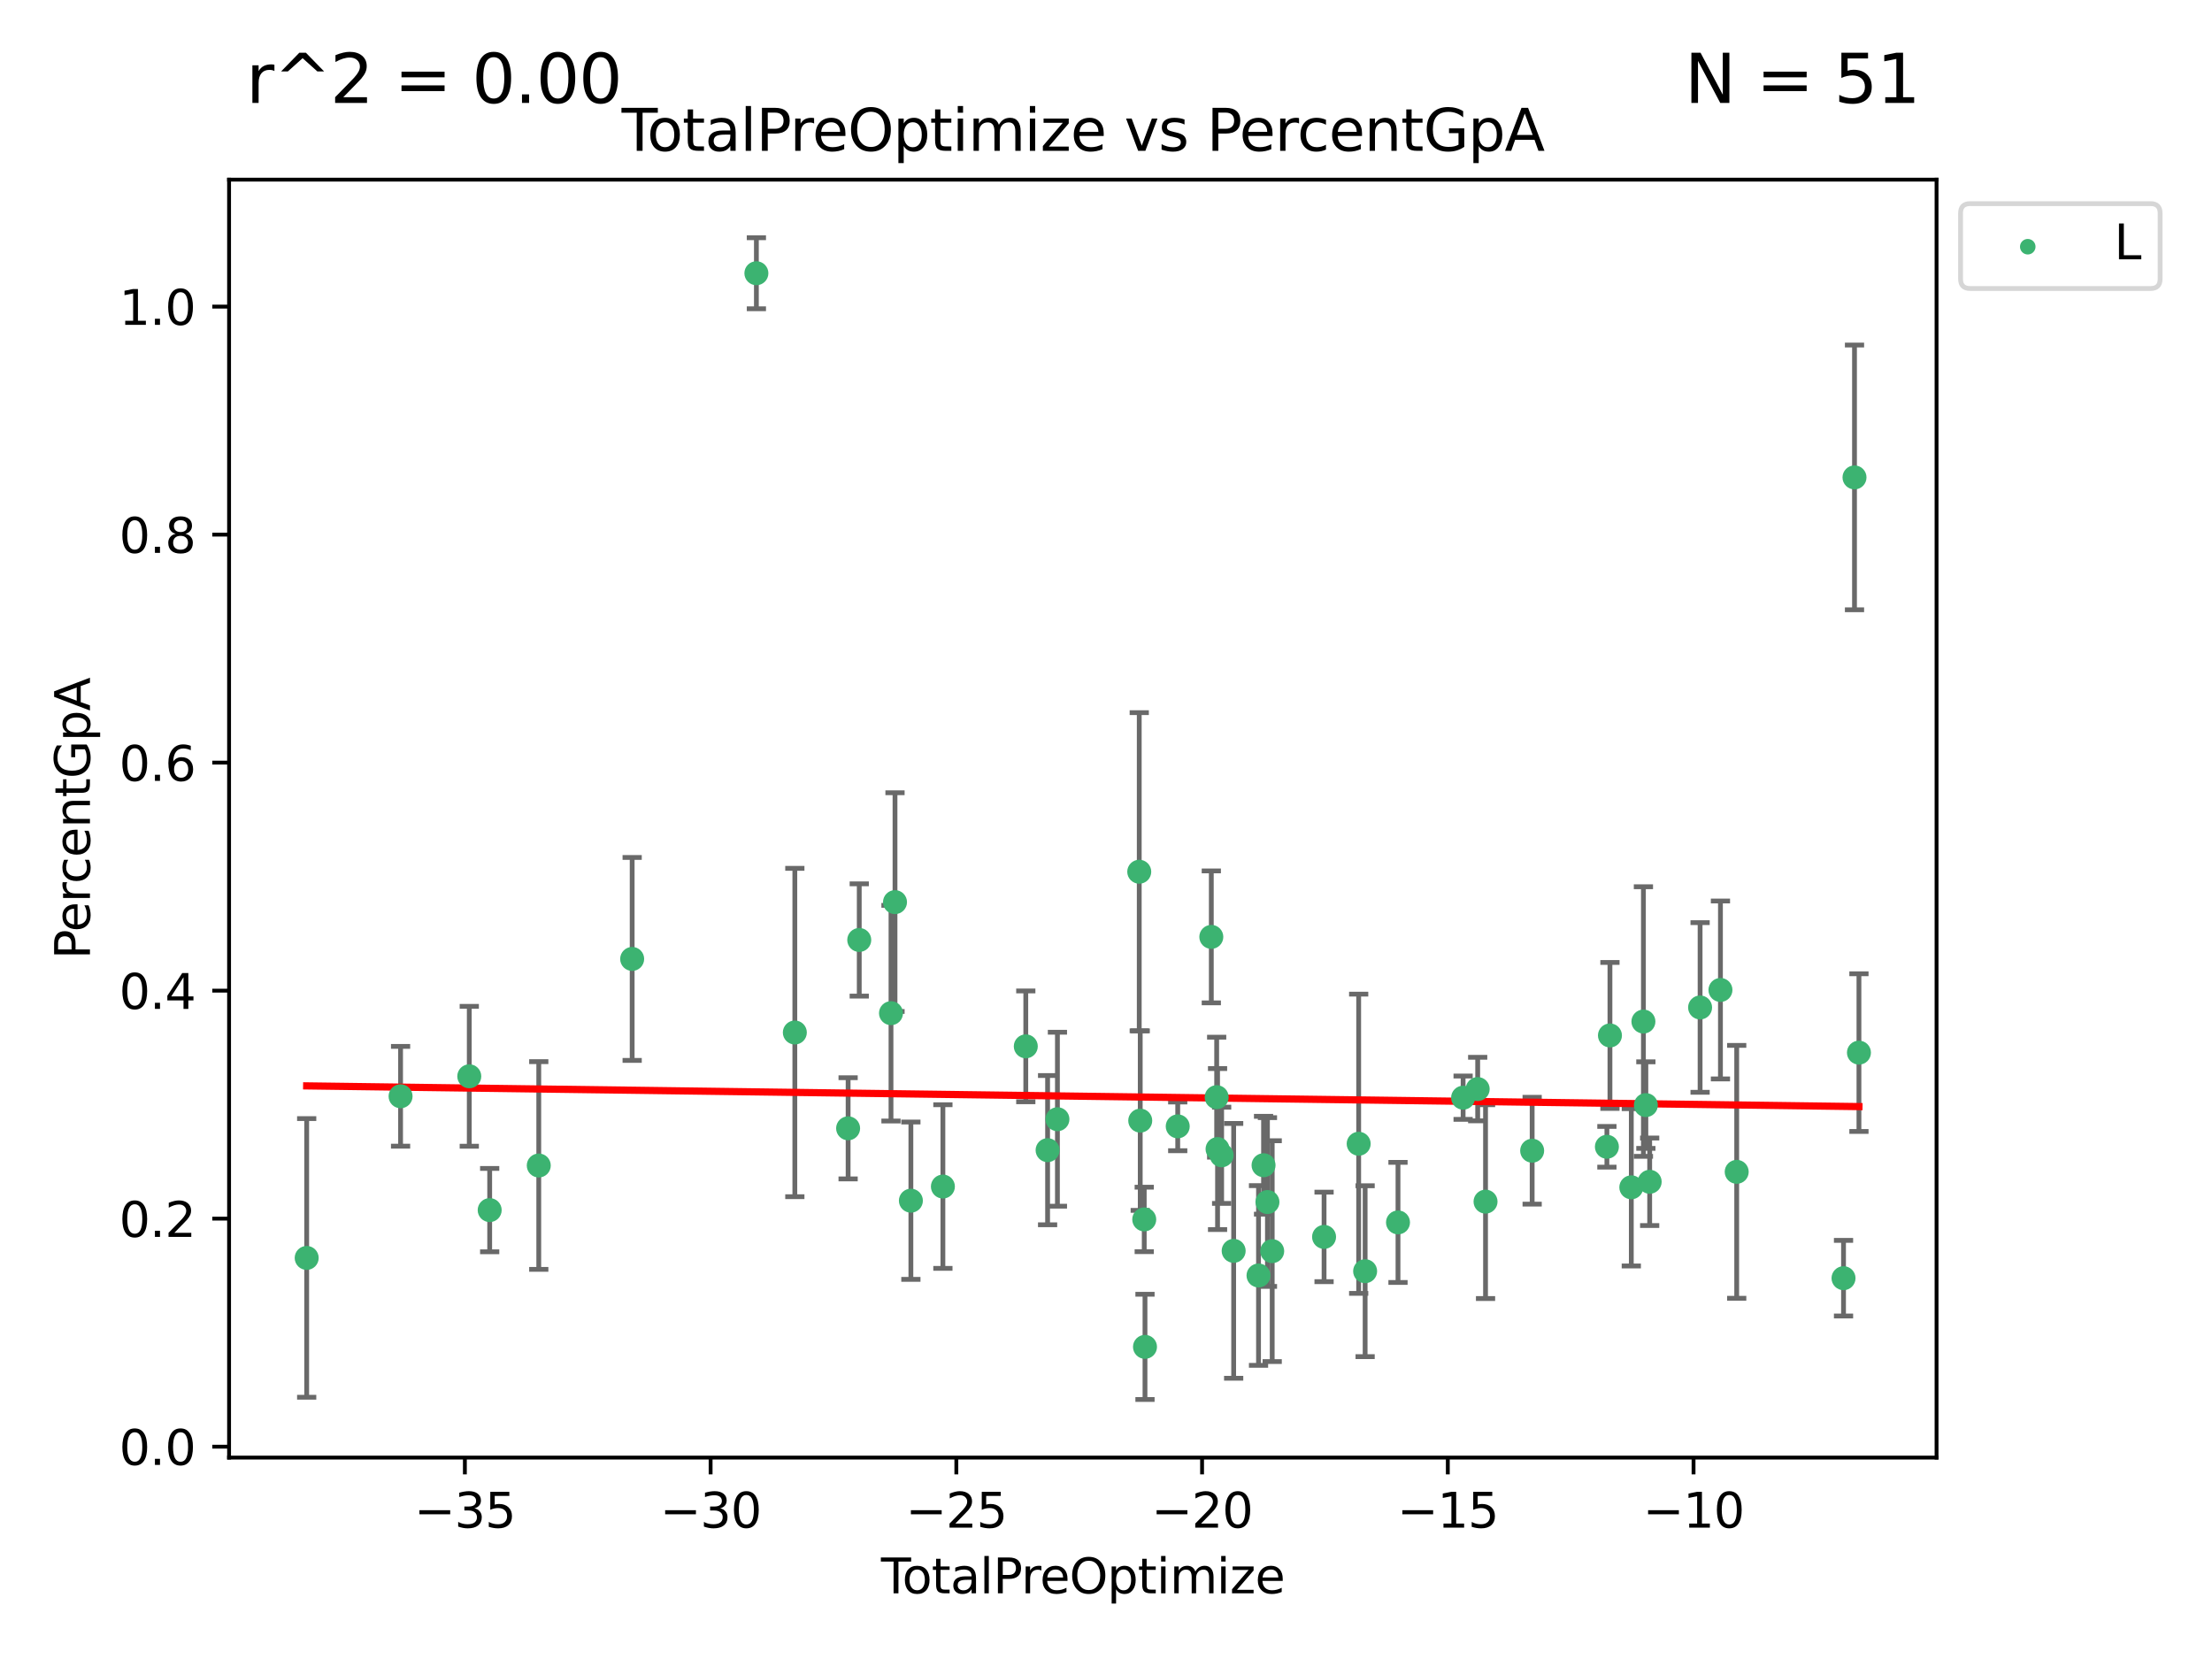 <?xml version="1.0" encoding="utf-8" standalone="no"?>
<!DOCTYPE svg PUBLIC "-//W3C//DTD SVG 1.1//EN"
  "http://www.w3.org/Graphics/SVG/1.1/DTD/svg11.dtd">
<svg xmlns:xlink="http://www.w3.org/1999/xlink" width="460.8pt" height="345.6pt" viewBox="0 0 460.8 345.6" xmlns="http://www.w3.org/2000/svg" version="1.1">
 <defs>
  <style type="text/css">*{stroke-linejoin: round; stroke-linecap: butt}</style>
 </defs>
 <g id="figure_1">
  <g id="patch_1">
   <path d="M 0 345.6 
L 460.8 345.6 
L 460.8 0 
L 0 0 
z
" style="fill: #ffffff"/>
  </g>
  <g id="axes_1">
   <g id="patch_2">
    <path d="M 47.72 303.64 
L 403.42 303.64 
L 403.42 37.422 
L 47.72 37.422 
z
" style="fill: #ffffff"/>
   </g>
   <g id="PathCollection_1">
    <defs>
     <path id="mf0df8e7033" d="M 0 1.118 
C 0.297 1.118 0.581 1 0.791 0.791 
C 1 0.581 1.118 0.297 1.118 0 
C 1.118 -0.297 1 -0.581 0.791 -0.791 
C 0.581 -1 0.297 -1.118 0 -1.118 
C -0.297 -1.118 -0.581 -1 -0.791 -0.791 
C -1 -0.581 -1.118 -0.297 -1.118 0 
C -1.118 0.297 -1 0.581 -0.791 0.791 
C -0.581 1 -0.297 1.118 0 1.118 
z
" style="stroke: #3cb371"/>
    </defs>
    <g clip-path="url(#p1839a83e15)">
     <use xlink:href="#mf0df8e7033" x="63.888" y="262.049" style="fill: #3cb371; stroke: #3cb371"/>
     <use xlink:href="#mf0df8e7033" x="83.447" y="228.373" style="fill: #3cb371; stroke: #3cb371"/>
     <use xlink:href="#mf0df8e7033" x="97.759" y="224.212" style="fill: #3cb371; stroke: #3cb371"/>
     <use xlink:href="#mf0df8e7033" x="102.01" y="252.087" style="fill: #3cb371; stroke: #3cb371"/>
     <use xlink:href="#mf0df8e7033" x="112.235" y="242.795" style="fill: #3cb371; stroke: #3cb371"/>
     <use xlink:href="#mf0df8e7033" x="131.691" y="199.763" style="fill: #3cb371; stroke: #3cb371"/>
     <use xlink:href="#mf0df8e7033" x="157.569" y="56.92" style="fill: #3cb371; stroke: #3cb371"/>
     <use xlink:href="#mf0df8e7033" x="165.579" y="215.09" style="fill: #3cb371; stroke: #3cb371"/>
     <use xlink:href="#mf0df8e7033" x="176.678" y="235.049" style="fill: #3cb371; stroke: #3cb371"/>
     <use xlink:href="#mf0df8e7033" x="178.997" y="195.811" style="fill: #3cb371; stroke: #3cb371"/>
     <use xlink:href="#mf0df8e7033" x="185.61" y="211.062" style="fill: #3cb371; stroke: #3cb371"/>
     <use xlink:href="#mf0df8e7033" x="186.446" y="187.927" style="fill: #3cb371; stroke: #3cb371"/>
     <use xlink:href="#mf0df8e7033" x="189.754" y="250.124" style="fill: #3cb371; stroke: #3cb371"/>
     <use xlink:href="#mf0df8e7033" x="196.423" y="247.179" style="fill: #3cb371; stroke: #3cb371"/>
     <use xlink:href="#mf0df8e7033" x="213.691" y="217.971" style="fill: #3cb371; stroke: #3cb371"/>
     <use xlink:href="#mf0df8e7033" x="218.233" y="239.6" style="fill: #3cb371; stroke: #3cb371"/>
     <use xlink:href="#mf0df8e7033" x="220.282" y="233.154" style="fill: #3cb371; stroke: #3cb371"/>
     <use xlink:href="#mf0df8e7033" x="237.326" y="181.598" style="fill: #3cb371; stroke: #3cb371"/>
     <use xlink:href="#mf0df8e7033" x="237.532" y="233.447" style="fill: #3cb371; stroke: #3cb371"/>
     <use xlink:href="#mf0df8e7033" x="238.366" y="254.029" style="fill: #3cb371; stroke: #3cb371"/>
     <use xlink:href="#mf0df8e7033" x="238.523" y="280.577" style="fill: #3cb371; stroke: #3cb371"/>
     <use xlink:href="#mf0df8e7033" x="245.342" y="234.641" style="fill: #3cb371; stroke: #3cb371"/>
     <use xlink:href="#mf0df8e7033" x="252.338" y="195.171" style="fill: #3cb371; stroke: #3cb371"/>
     <use xlink:href="#mf0df8e7033" x="253.454" y="228.56" style="fill: #3cb371; stroke: #3cb371"/>
     <use xlink:href="#mf0df8e7033" x="253.639" y="239.37" style="fill: #3cb371; stroke: #3cb371"/>
     <use xlink:href="#mf0df8e7033" x="254.49" y="240.671" style="fill: #3cb371; stroke: #3cb371"/>
     <use xlink:href="#mf0df8e7033" x="256.994" y="260.576" style="fill: #3cb371; stroke: #3cb371"/>
     <use xlink:href="#mf0df8e7033" x="262.173" y="265.708" style="fill: #3cb371; stroke: #3cb371"/>
     <use xlink:href="#mf0df8e7033" x="263.221" y="242.738" style="fill: #3cb371; stroke: #3cb371"/>
     <use xlink:href="#mf0df8e7033" x="264.032" y="250.407" style="fill: #3cb371; stroke: #3cb371"/>
     <use xlink:href="#mf0df8e7033" x="265.023" y="260.638" style="fill: #3cb371; stroke: #3cb371"/>
     <use xlink:href="#mf0df8e7033" x="275.827" y="257.669" style="fill: #3cb371; stroke: #3cb371"/>
     <use xlink:href="#mf0df8e7033" x="283.037" y="238.264" style="fill: #3cb371; stroke: #3cb371"/>
     <use xlink:href="#mf0df8e7033" x="284.381" y="264.813" style="fill: #3cb371; stroke: #3cb371"/>
     <use xlink:href="#mf0df8e7033" x="291.229" y="254.65" style="fill: #3cb371; stroke: #3cb371"/>
     <use xlink:href="#mf0df8e7033" x="304.793" y="228.668" style="fill: #3cb371; stroke: #3cb371"/>
     <use xlink:href="#mf0df8e7033" x="307.829" y="226.871" style="fill: #3cb371; stroke: #3cb371"/>
     <use xlink:href="#mf0df8e7033" x="309.465" y="250.322" style="fill: #3cb371; stroke: #3cb371"/>
     <use xlink:href="#mf0df8e7033" x="319.176" y="239.714" style="fill: #3cb371; stroke: #3cb371"/>
     <use xlink:href="#mf0df8e7033" x="334.746" y="238.895" style="fill: #3cb371; stroke: #3cb371"/>
     <use xlink:href="#mf0df8e7033" x="335.381" y="215.702" style="fill: #3cb371; stroke: #3cb371"/>
     <use xlink:href="#mf0df8e7033" x="339.831" y="247.339" style="fill: #3cb371; stroke: #3cb371"/>
     <use xlink:href="#mf0df8e7033" x="342.354" y="212.807" style="fill: #3cb371; stroke: #3cb371"/>
     <use xlink:href="#mf0df8e7033" x="342.864" y="230.213" style="fill: #3cb371; stroke: #3cb371"/>
     <use xlink:href="#mf0df8e7033" x="343.658" y="246.187" style="fill: #3cb371; stroke: #3cb371"/>
     <use xlink:href="#mf0df8e7033" x="354.161" y="209.874" style="fill: #3cb371; stroke: #3cb371"/>
     <use xlink:href="#mf0df8e7033" x="358.4" y="206.226" style="fill: #3cb371; stroke: #3cb371"/>
     <use xlink:href="#mf0df8e7033" x="361.787" y="244.115" style="fill: #3cb371; stroke: #3cb371"/>
     <use xlink:href="#mf0df8e7033" x="384.04" y="266.268" style="fill: #3cb371; stroke: #3cb371"/>
     <use xlink:href="#mf0df8e7033" x="386.327" y="99.454" style="fill: #3cb371; stroke: #3cb371"/>
     <use xlink:href="#mf0df8e7033" x="387.252" y="219.283" style="fill: #3cb371; stroke: #3cb371"/>
    </g>
   </g>
   <g id="matplotlib.axis_1">
    <g id="xtick_1">
     <g id="line2d_1">
      <defs>
       <path id="m525e136d28" d="M 0 0 
L 0 3.5 
" style="stroke: #000000; stroke-width: 0.8"/>
      </defs>
      <g>
       <use xlink:href="#m525e136d28" x="96.842" y="303.64" style="stroke: #000000; stroke-width: 0.8"/>
      </g>
     </g>
     <g id="text_1">
      <!-- −35 -->
      <g transform="translate(86.289 318.238)scale(0.1 -0.1)">
       <defs>
        <path id="DejaVuSans-2212" d="M 678 2272 
L 4684 2272 
L 4684 1741 
L 678 1741 
L 678 2272 
z
" transform="scale(0.016)"/>
        <path id="DejaVuSans-33" d="M 2597 2516 
Q 3050 2419 3304 2112 
Q 3559 1806 3559 1356 
Q 3559 666 3084 287 
Q 2609 -91 1734 -91 
Q 1441 -91 1130 -33 
Q 819 25 488 141 
L 488 750 
Q 750 597 1062 519 
Q 1375 441 1716 441 
Q 2309 441 2620 675 
Q 2931 909 2931 1356 
Q 2931 1769 2642 2001 
Q 2353 2234 1838 2234 
L 1294 2234 
L 1294 2753 
L 1863 2753 
Q 2328 2753 2575 2939 
Q 2822 3125 2822 3475 
Q 2822 3834 2567 4026 
Q 2313 4219 1838 4219 
Q 1578 4219 1281 4162 
Q 984 4106 628 3988 
L 628 4550 
Q 988 4650 1302 4700 
Q 1616 4750 1894 4750 
Q 2613 4750 3031 4423 
Q 3450 4097 3450 3541 
Q 3450 3153 3228 2886 
Q 3006 2619 2597 2516 
z
" transform="scale(0.016)"/>
        <path id="DejaVuSans-35" d="M 691 4666 
L 3169 4666 
L 3169 4134 
L 1269 4134 
L 1269 2991 
Q 1406 3038 1543 3061 
Q 1681 3084 1819 3084 
Q 2600 3084 3056 2656 
Q 3513 2228 3513 1497 
Q 3513 744 3044 326 
Q 2575 -91 1722 -91 
Q 1428 -91 1123 -41 
Q 819 9 494 109 
L 494 744 
Q 775 591 1075 516 
Q 1375 441 1709 441 
Q 2250 441 2565 725 
Q 2881 1009 2881 1497 
Q 2881 1984 2565 2268 
Q 2250 2553 1709 2553 
Q 1456 2553 1204 2497 
Q 953 2441 691 2322 
L 691 4666 
z
" transform="scale(0.016)"/>
       </defs>
       <use xlink:href="#DejaVuSans-2212"/>
       <use xlink:href="#DejaVuSans-33" x="83.789"/>
       <use xlink:href="#DejaVuSans-35" x="147.412"/>
      </g>
     </g>
    </g>
    <g id="xtick_2">
     <g id="line2d_2">
      <g>
       <use xlink:href="#m525e136d28" x="148.033" y="303.64" style="stroke: #000000; stroke-width: 0.8"/>
      </g>
     </g>
     <g id="text_2">
      <!-- −30 -->
      <g transform="translate(137.48 318.238)scale(0.1 -0.1)">
       <defs>
        <path id="DejaVuSans-30" d="M 2034 4250 
Q 1547 4250 1301 3770 
Q 1056 3291 1056 2328 
Q 1056 1369 1301 889 
Q 1547 409 2034 409 
Q 2525 409 2770 889 
Q 3016 1369 3016 2328 
Q 3016 3291 2770 3770 
Q 2525 4250 2034 4250 
z
M 2034 4750 
Q 2819 4750 3233 4129 
Q 3647 3509 3647 2328 
Q 3647 1150 3233 529 
Q 2819 -91 2034 -91 
Q 1250 -91 836 529 
Q 422 1150 422 2328 
Q 422 3509 836 4129 
Q 1250 4750 2034 4750 
z
" transform="scale(0.016)"/>
       </defs>
       <use xlink:href="#DejaVuSans-2212"/>
       <use xlink:href="#DejaVuSans-33" x="83.789"/>
       <use xlink:href="#DejaVuSans-30" x="147.412"/>
      </g>
     </g>
    </g>
    <g id="xtick_3">
     <g id="line2d_3">
      <g>
       <use xlink:href="#m525e136d28" x="199.223" y="303.64" style="stroke: #000000; stroke-width: 0.8"/>
      </g>
     </g>
     <g id="text_3">
      <!-- −25 -->
      <g transform="translate(188.671 318.238)scale(0.1 -0.1)">
       <defs>
        <path id="DejaVuSans-32" d="M 1228 531 
L 3431 531 
L 3431 0 
L 469 0 
L 469 531 
Q 828 903 1448 1529 
Q 2069 2156 2228 2338 
Q 2531 2678 2651 2914 
Q 2772 3150 2772 3378 
Q 2772 3750 2511 3984 
Q 2250 4219 1831 4219 
Q 1534 4219 1204 4116 
Q 875 4013 500 3803 
L 500 4441 
Q 881 4594 1212 4672 
Q 1544 4750 1819 4750 
Q 2544 4750 2975 4387 
Q 3406 4025 3406 3419 
Q 3406 3131 3298 2873 
Q 3191 2616 2906 2266 
Q 2828 2175 2409 1742 
Q 1991 1309 1228 531 
z
" transform="scale(0.016)"/>
       </defs>
       <use xlink:href="#DejaVuSans-2212"/>
       <use xlink:href="#DejaVuSans-32" x="83.789"/>
       <use xlink:href="#DejaVuSans-35" x="147.412"/>
      </g>
     </g>
    </g>
    <g id="xtick_4">
     <g id="line2d_4">
      <g>
       <use xlink:href="#m525e136d28" x="250.414" y="303.64" style="stroke: #000000; stroke-width: 0.8"/>
      </g>
     </g>
     <g id="text_4">
      <!-- −20 -->
      <g transform="translate(239.862 318.238)scale(0.1 -0.1)">
       <use xlink:href="#DejaVuSans-2212"/>
       <use xlink:href="#DejaVuSans-32" x="83.789"/>
       <use xlink:href="#DejaVuSans-30" x="147.412"/>
      </g>
     </g>
    </g>
    <g id="xtick_5">
     <g id="line2d_5">
      <g>
       <use xlink:href="#m525e136d28" x="301.605" y="303.64" style="stroke: #000000; stroke-width: 0.8"/>
      </g>
     </g>
     <g id="text_5">
      <!-- −15 -->
      <g transform="translate(291.053 318.238)scale(0.1 -0.1)">
       <defs>
        <path id="DejaVuSans-31" d="M 794 531 
L 1825 531 
L 1825 4091 
L 703 3866 
L 703 4441 
L 1819 4666 
L 2450 4666 
L 2450 531 
L 3481 531 
L 3481 0 
L 794 0 
L 794 531 
z
" transform="scale(0.016)"/>
       </defs>
       <use xlink:href="#DejaVuSans-2212"/>
       <use xlink:href="#DejaVuSans-31" x="83.789"/>
       <use xlink:href="#DejaVuSans-35" x="147.412"/>
      </g>
     </g>
    </g>
    <g id="xtick_6">
     <g id="line2d_6">
      <g>
       <use xlink:href="#m525e136d28" x="352.796" y="303.64" style="stroke: #000000; stroke-width: 0.8"/>
      </g>
     </g>
     <g id="text_6">
      <!-- −10 -->
      <g transform="translate(342.244 318.238)scale(0.1 -0.1)">
       <use xlink:href="#DejaVuSans-2212"/>
       <use xlink:href="#DejaVuSans-31" x="83.789"/>
       <use xlink:href="#DejaVuSans-30" x="147.412"/>
      </g>
     </g>
    </g>
    <g id="text_7">
     <!-- TotalPreOptimize -->
     <g transform="translate(183.527 331.917)scale(0.1 -0.1)">
      <defs>
       <path id="DejaVuSans-54" d="M -19 4666 
L 3928 4666 
L 3928 4134 
L 2272 4134 
L 2272 0 
L 1638 0 
L 1638 4134 
L -19 4134 
L -19 4666 
z
" transform="scale(0.016)"/>
       <path id="DejaVuSans-6f" d="M 1959 3097 
Q 1497 3097 1228 2736 
Q 959 2375 959 1747 
Q 959 1119 1226 758 
Q 1494 397 1959 397 
Q 2419 397 2687 759 
Q 2956 1122 2956 1747 
Q 2956 2369 2687 2733 
Q 2419 3097 1959 3097 
z
M 1959 3584 
Q 2709 3584 3137 3096 
Q 3566 2609 3566 1747 
Q 3566 888 3137 398 
Q 2709 -91 1959 -91 
Q 1206 -91 779 398 
Q 353 888 353 1747 
Q 353 2609 779 3096 
Q 1206 3584 1959 3584 
z
" transform="scale(0.016)"/>
       <path id="DejaVuSans-74" d="M 1172 4494 
L 1172 3500 
L 2356 3500 
L 2356 3053 
L 1172 3053 
L 1172 1153 
Q 1172 725 1289 603 
Q 1406 481 1766 481 
L 2356 481 
L 2356 0 
L 1766 0 
Q 1100 0 847 248 
Q 594 497 594 1153 
L 594 3053 
L 172 3053 
L 172 3500 
L 594 3500 
L 594 4494 
L 1172 4494 
z
" transform="scale(0.016)"/>
       <path id="DejaVuSans-61" d="M 2194 1759 
Q 1497 1759 1228 1600 
Q 959 1441 959 1056 
Q 959 750 1161 570 
Q 1363 391 1709 391 
Q 2188 391 2477 730 
Q 2766 1069 2766 1631 
L 2766 1759 
L 2194 1759 
z
M 3341 1997 
L 3341 0 
L 2766 0 
L 2766 531 
Q 2569 213 2275 61 
Q 1981 -91 1556 -91 
Q 1019 -91 701 211 
Q 384 513 384 1019 
Q 384 1609 779 1909 
Q 1175 2209 1959 2209 
L 2766 2209 
L 2766 2266 
Q 2766 2663 2505 2880 
Q 2244 3097 1772 3097 
Q 1472 3097 1187 3025 
Q 903 2953 641 2809 
L 641 3341 
Q 956 3463 1253 3523 
Q 1550 3584 1831 3584 
Q 2591 3584 2966 3190 
Q 3341 2797 3341 1997 
z
" transform="scale(0.016)"/>
       <path id="DejaVuSans-6c" d="M 603 4863 
L 1178 4863 
L 1178 0 
L 603 0 
L 603 4863 
z
" transform="scale(0.016)"/>
       <path id="DejaVuSans-50" d="M 1259 4147 
L 1259 2394 
L 2053 2394 
Q 2494 2394 2734 2622 
Q 2975 2850 2975 3272 
Q 2975 3691 2734 3919 
Q 2494 4147 2053 4147 
L 1259 4147 
z
M 628 4666 
L 2053 4666 
Q 2838 4666 3239 4311 
Q 3641 3956 3641 3272 
Q 3641 2581 3239 2228 
Q 2838 1875 2053 1875 
L 1259 1875 
L 1259 0 
L 628 0 
L 628 4666 
z
" transform="scale(0.016)"/>
       <path id="DejaVuSans-72" d="M 2631 2963 
Q 2534 3019 2420 3045 
Q 2306 3072 2169 3072 
Q 1681 3072 1420 2755 
Q 1159 2438 1159 1844 
L 1159 0 
L 581 0 
L 581 3500 
L 1159 3500 
L 1159 2956 
Q 1341 3275 1631 3429 
Q 1922 3584 2338 3584 
Q 2397 3584 2469 3576 
Q 2541 3569 2628 3553 
L 2631 2963 
z
" transform="scale(0.016)"/>
       <path id="DejaVuSans-65" d="M 3597 1894 
L 3597 1613 
L 953 1613 
Q 991 1019 1311 708 
Q 1631 397 2203 397 
Q 2534 397 2845 478 
Q 3156 559 3463 722 
L 3463 178 
Q 3153 47 2828 -22 
Q 2503 -91 2169 -91 
Q 1331 -91 842 396 
Q 353 884 353 1716 
Q 353 2575 817 3079 
Q 1281 3584 2069 3584 
Q 2775 3584 3186 3129 
Q 3597 2675 3597 1894 
z
M 3022 2063 
Q 3016 2534 2758 2815 
Q 2500 3097 2075 3097 
Q 1594 3097 1305 2825 
Q 1016 2553 972 2059 
L 3022 2063 
z
" transform="scale(0.016)"/>
       <path id="DejaVuSans-4f" d="M 2522 4238 
Q 1834 4238 1429 3725 
Q 1025 3213 1025 2328 
Q 1025 1447 1429 934 
Q 1834 422 2522 422 
Q 3209 422 3611 934 
Q 4013 1447 4013 2328 
Q 4013 3213 3611 3725 
Q 3209 4238 2522 4238 
z
M 2522 4750 
Q 3503 4750 4090 4092 
Q 4678 3434 4678 2328 
Q 4678 1225 4090 567 
Q 3503 -91 2522 -91 
Q 1538 -91 948 565 
Q 359 1222 359 2328 
Q 359 3434 948 4092 
Q 1538 4750 2522 4750 
z
" transform="scale(0.016)"/>
       <path id="DejaVuSans-70" d="M 1159 525 
L 1159 -1331 
L 581 -1331 
L 581 3500 
L 1159 3500 
L 1159 2969 
Q 1341 3281 1617 3432 
Q 1894 3584 2278 3584 
Q 2916 3584 3314 3078 
Q 3713 2572 3713 1747 
Q 3713 922 3314 415 
Q 2916 -91 2278 -91 
Q 1894 -91 1617 61 
Q 1341 213 1159 525 
z
M 3116 1747 
Q 3116 2381 2855 2742 
Q 2594 3103 2138 3103 
Q 1681 3103 1420 2742 
Q 1159 2381 1159 1747 
Q 1159 1113 1420 752 
Q 1681 391 2138 391 
Q 2594 391 2855 752 
Q 3116 1113 3116 1747 
z
" transform="scale(0.016)"/>
       <path id="DejaVuSans-69" d="M 603 3500 
L 1178 3500 
L 1178 0 
L 603 0 
L 603 3500 
z
M 603 4863 
L 1178 4863 
L 1178 4134 
L 603 4134 
L 603 4863 
z
" transform="scale(0.016)"/>
       <path id="DejaVuSans-6d" d="M 3328 2828 
Q 3544 3216 3844 3400 
Q 4144 3584 4550 3584 
Q 5097 3584 5394 3201 
Q 5691 2819 5691 2113 
L 5691 0 
L 5113 0 
L 5113 2094 
Q 5113 2597 4934 2840 
Q 4756 3084 4391 3084 
Q 3944 3084 3684 2787 
Q 3425 2491 3425 1978 
L 3425 0 
L 2847 0 
L 2847 2094 
Q 2847 2600 2669 2842 
Q 2491 3084 2119 3084 
Q 1678 3084 1418 2786 
Q 1159 2488 1159 1978 
L 1159 0 
L 581 0 
L 581 3500 
L 1159 3500 
L 1159 2956 
Q 1356 3278 1631 3431 
Q 1906 3584 2284 3584 
Q 2666 3584 2933 3390 
Q 3200 3197 3328 2828 
z
" transform="scale(0.016)"/>
       <path id="DejaVuSans-7a" d="M 353 3500 
L 3084 3500 
L 3084 2975 
L 922 459 
L 3084 459 
L 3084 0 
L 275 0 
L 275 525 
L 2438 3041 
L 353 3041 
L 353 3500 
z
" transform="scale(0.016)"/>
      </defs>
      <use xlink:href="#DejaVuSans-54"/>
      <use xlink:href="#DejaVuSans-6f" x="44.084"/>
      <use xlink:href="#DejaVuSans-74" x="105.266"/>
      <use xlink:href="#DejaVuSans-61" x="144.475"/>
      <use xlink:href="#DejaVuSans-6c" x="205.754"/>
      <use xlink:href="#DejaVuSans-50" x="233.537"/>
      <use xlink:href="#DejaVuSans-72" x="292.09"/>
      <use xlink:href="#DejaVuSans-65" x="330.953"/>
      <use xlink:href="#DejaVuSans-4f" x="392.477"/>
      <use xlink:href="#DejaVuSans-70" x="471.188"/>
      <use xlink:href="#DejaVuSans-74" x="534.664"/>
      <use xlink:href="#DejaVuSans-69" x="573.873"/>
      <use xlink:href="#DejaVuSans-6d" x="601.656"/>
      <use xlink:href="#DejaVuSans-69" x="699.068"/>
      <use xlink:href="#DejaVuSans-7a" x="726.852"/>
      <use xlink:href="#DejaVuSans-65" x="779.342"/>
     </g>
    </g>
   </g>
   <g id="matplotlib.axis_2">
    <g id="ytick_1">
     <g id="line2d_7">
      <defs>
       <path id="meec67076d1" d="M 0 0 
L -3.5 0 
" style="stroke: #000000; stroke-width: 0.8"/>
      </defs>
      <g>
       <use xlink:href="#meec67076d1" x="47.72" y="301.367" style="stroke: #000000; stroke-width: 0.8"/>
      </g>
     </g>
     <g id="text_8">
      <!-- 0.0 -->
      <g transform="translate(24.817 305.166)scale(0.1 -0.1)">
       <defs>
        <path id="DejaVuSans-2e" d="M 684 794 
L 1344 794 
L 1344 0 
L 684 0 
L 684 794 
z
" transform="scale(0.016)"/>
       </defs>
       <use xlink:href="#DejaVuSans-30"/>
       <use xlink:href="#DejaVuSans-2e" x="63.623"/>
       <use xlink:href="#DejaVuSans-30" x="95.41"/>
      </g>
     </g>
    </g>
    <g id="ytick_2">
     <g id="line2d_8">
      <g>
       <use xlink:href="#meec67076d1" x="47.72" y="253.868" style="stroke: #000000; stroke-width: 0.8"/>
      </g>
     </g>
     <g id="text_9">
      <!-- 0.2 -->
      <g transform="translate(24.817 257.667)scale(0.1 -0.1)">
       <use xlink:href="#DejaVuSans-30"/>
       <use xlink:href="#DejaVuSans-2e" x="63.623"/>
       <use xlink:href="#DejaVuSans-32" x="95.41"/>
      </g>
     </g>
    </g>
    <g id="ytick_3">
     <g id="line2d_9">
      <g>
       <use xlink:href="#meec67076d1" x="47.72" y="206.369" style="stroke: #000000; stroke-width: 0.8"/>
      </g>
     </g>
     <g id="text_10">
      <!-- 0.4 -->
      <g transform="translate(24.817 210.168)scale(0.1 -0.1)">
       <defs>
        <path id="DejaVuSans-34" d="M 2419 4116 
L 825 1625 
L 2419 1625 
L 2419 4116 
z
M 2253 4666 
L 3047 4666 
L 3047 1625 
L 3713 1625 
L 3713 1100 
L 3047 1100 
L 3047 0 
L 2419 0 
L 2419 1100 
L 313 1100 
L 313 1709 
L 2253 4666 
z
" transform="scale(0.016)"/>
       </defs>
       <use xlink:href="#DejaVuSans-30"/>
       <use xlink:href="#DejaVuSans-2e" x="63.623"/>
       <use xlink:href="#DejaVuSans-34" x="95.41"/>
      </g>
     </g>
    </g>
    <g id="ytick_4">
     <g id="line2d_10">
      <g>
       <use xlink:href="#meec67076d1" x="47.72" y="158.87" style="stroke: #000000; stroke-width: 0.8"/>
      </g>
     </g>
     <g id="text_11">
      <!-- 0.6 -->
      <g transform="translate(24.817 162.67)scale(0.1 -0.1)">
       <defs>
        <path id="DejaVuSans-36" d="M 2113 2584 
Q 1688 2584 1439 2293 
Q 1191 2003 1191 1497 
Q 1191 994 1439 701 
Q 1688 409 2113 409 
Q 2538 409 2786 701 
Q 3034 994 3034 1497 
Q 3034 2003 2786 2293 
Q 2538 2584 2113 2584 
z
M 3366 4563 
L 3366 3988 
Q 3128 4100 2886 4159 
Q 2644 4219 2406 4219 
Q 1781 4219 1451 3797 
Q 1122 3375 1075 2522 
Q 1259 2794 1537 2939 
Q 1816 3084 2150 3084 
Q 2853 3084 3261 2657 
Q 3669 2231 3669 1497 
Q 3669 778 3244 343 
Q 2819 -91 2113 -91 
Q 1303 -91 875 529 
Q 447 1150 447 2328 
Q 447 3434 972 4092 
Q 1497 4750 2381 4750 
Q 2619 4750 2861 4703 
Q 3103 4656 3366 4563 
z
" transform="scale(0.016)"/>
       </defs>
       <use xlink:href="#DejaVuSans-30"/>
       <use xlink:href="#DejaVuSans-2e" x="63.623"/>
       <use xlink:href="#DejaVuSans-36" x="95.41"/>
      </g>
     </g>
    </g>
    <g id="ytick_5">
     <g id="line2d_11">
      <g>
       <use xlink:href="#meec67076d1" x="47.72" y="111.372" style="stroke: #000000; stroke-width: 0.8"/>
      </g>
     </g>
     <g id="text_12">
      <!-- 0.8 -->
      <g transform="translate(24.817 115.171)scale(0.1 -0.1)">
       <defs>
        <path id="DejaVuSans-38" d="M 2034 2216 
Q 1584 2216 1326 1975 
Q 1069 1734 1069 1313 
Q 1069 891 1326 650 
Q 1584 409 2034 409 
Q 2484 409 2743 651 
Q 3003 894 3003 1313 
Q 3003 1734 2745 1975 
Q 2488 2216 2034 2216 
z
M 1403 2484 
Q 997 2584 770 2862 
Q 544 3141 544 3541 
Q 544 4100 942 4425 
Q 1341 4750 2034 4750 
Q 2731 4750 3128 4425 
Q 3525 4100 3525 3541 
Q 3525 3141 3298 2862 
Q 3072 2584 2669 2484 
Q 3125 2378 3379 2068 
Q 3634 1759 3634 1313 
Q 3634 634 3220 271 
Q 2806 -91 2034 -91 
Q 1263 -91 848 271 
Q 434 634 434 1313 
Q 434 1759 690 2068 
Q 947 2378 1403 2484 
z
M 1172 3481 
Q 1172 3119 1398 2916 
Q 1625 2713 2034 2713 
Q 2441 2713 2670 2916 
Q 2900 3119 2900 3481 
Q 2900 3844 2670 4047 
Q 2441 4250 2034 4250 
Q 1625 4250 1398 4047 
Q 1172 3844 1172 3481 
z
" transform="scale(0.016)"/>
       </defs>
       <use xlink:href="#DejaVuSans-30"/>
       <use xlink:href="#DejaVuSans-2e" x="63.623"/>
       <use xlink:href="#DejaVuSans-38" x="95.41"/>
      </g>
     </g>
    </g>
    <g id="ytick_6">
     <g id="line2d_12">
      <g>
       <use xlink:href="#meec67076d1" x="47.72" y="63.873" style="stroke: #000000; stroke-width: 0.8"/>
      </g>
     </g>
     <g id="text_13">
      <!-- 1.0 -->
      <g transform="translate(24.817 67.672)scale(0.1 -0.1)">
       <use xlink:href="#DejaVuSans-31"/>
       <use xlink:href="#DejaVuSans-2e" x="63.623"/>
       <use xlink:href="#DejaVuSans-30" x="95.41"/>
      </g>
     </g>
    </g>
    <g id="text_14">
     <!-- PercentGpA -->
     <g transform="translate(18.737 199.807)rotate(-90)scale(0.1 -0.1)">
      <defs>
       <path id="DejaVuSans-63" d="M 3122 3366 
L 3122 2828 
Q 2878 2963 2633 3030 
Q 2388 3097 2138 3097 
Q 1578 3097 1268 2742 
Q 959 2388 959 1747 
Q 959 1106 1268 751 
Q 1578 397 2138 397 
Q 2388 397 2633 464 
Q 2878 531 3122 666 
L 3122 134 
Q 2881 22 2623 -34 
Q 2366 -91 2075 -91 
Q 1284 -91 818 406 
Q 353 903 353 1747 
Q 353 2603 823 3093 
Q 1294 3584 2113 3584 
Q 2378 3584 2631 3529 
Q 2884 3475 3122 3366 
z
" transform="scale(0.016)"/>
       <path id="DejaVuSans-6e" d="M 3513 2113 
L 3513 0 
L 2938 0 
L 2938 2094 
Q 2938 2591 2744 2837 
Q 2550 3084 2163 3084 
Q 1697 3084 1428 2787 
Q 1159 2491 1159 1978 
L 1159 0 
L 581 0 
L 581 3500 
L 1159 3500 
L 1159 2956 
Q 1366 3272 1645 3428 
Q 1925 3584 2291 3584 
Q 2894 3584 3203 3211 
Q 3513 2838 3513 2113 
z
" transform="scale(0.016)"/>
       <path id="DejaVuSans-47" d="M 3809 666 
L 3809 1919 
L 2778 1919 
L 2778 2438 
L 4434 2438 
L 4434 434 
Q 4069 175 3628 42 
Q 3188 -91 2688 -91 
Q 1594 -91 976 548 
Q 359 1188 359 2328 
Q 359 3472 976 4111 
Q 1594 4750 2688 4750 
Q 3144 4750 3555 4637 
Q 3966 4525 4313 4306 
L 4313 3634 
Q 3963 3931 3569 4081 
Q 3175 4231 2741 4231 
Q 1884 4231 1454 3753 
Q 1025 3275 1025 2328 
Q 1025 1384 1454 906 
Q 1884 428 2741 428 
Q 3075 428 3337 486 
Q 3600 544 3809 666 
z
" transform="scale(0.016)"/>
       <path id="DejaVuSans-41" d="M 2188 4044 
L 1331 1722 
L 3047 1722 
L 2188 4044 
z
M 1831 4666 
L 2547 4666 
L 4325 0 
L 3669 0 
L 3244 1197 
L 1141 1197 
L 716 0 
L 50 0 
L 1831 4666 
z
" transform="scale(0.016)"/>
      </defs>
      <use xlink:href="#DejaVuSans-50"/>
      <use xlink:href="#DejaVuSans-65" x="56.678"/>
      <use xlink:href="#DejaVuSans-72" x="118.201"/>
      <use xlink:href="#DejaVuSans-63" x="157.064"/>
      <use xlink:href="#DejaVuSans-65" x="212.045"/>
      <use xlink:href="#DejaVuSans-6e" x="273.568"/>
      <use xlink:href="#DejaVuSans-74" x="336.947"/>
      <use xlink:href="#DejaVuSans-47" x="376.156"/>
      <use xlink:href="#DejaVuSans-70" x="453.646"/>
      <use xlink:href="#DejaVuSans-41" x="517.123"/>
     </g>
    </g>
   </g>
   <g id="LineCollection_1">
    <path d="M 63.888 291.071 
L 63.888 233.027 
" clip-path="url(#p1839a83e15)" style="fill: none; stroke: #696969"/>
    <path d="M 83.447 238.767 
L 83.447 217.979 
" clip-path="url(#p1839a83e15)" style="fill: none; stroke: #696969"/>
    <path d="M 97.759 238.782 
L 97.759 209.642 
" clip-path="url(#p1839a83e15)" style="fill: none; stroke: #696969"/>
    <path d="M 102.01 260.77 
L 102.01 243.404 
" clip-path="url(#p1839a83e15)" style="fill: none; stroke: #696969"/>
    <path d="M 112.235 264.432 
L 112.235 221.158 
" clip-path="url(#p1839a83e15)" style="fill: none; stroke: #696969"/>
    <path d="M 131.691 220.901 
L 131.691 178.625 
" clip-path="url(#p1839a83e15)" style="fill: none; stroke: #696969"/>
    <path d="M 157.569 64.318 
L 157.569 49.523 
" clip-path="url(#p1839a83e15)" style="fill: none; stroke: #696969"/>
    <path d="M 165.579 249.289 
L 165.579 180.891 
" clip-path="url(#p1839a83e15)" style="fill: none; stroke: #696969"/>
    <path d="M 176.678 245.586 
L 176.678 224.512 
" clip-path="url(#p1839a83e15)" style="fill: none; stroke: #696969"/>
    <path d="M 178.997 207.506 
L 178.997 184.116 
" clip-path="url(#p1839a83e15)" style="fill: none; stroke: #696969"/>
    <path d="M 185.61 233.524 
L 185.61 188.599 
" clip-path="url(#p1839a83e15)" style="fill: none; stroke: #696969"/>
    <path d="M 186.446 210.709 
L 186.446 165.144 
" clip-path="url(#p1839a83e15)" style="fill: none; stroke: #696969"/>
    <path d="M 189.754 266.513 
L 189.754 233.734 
" clip-path="url(#p1839a83e15)" style="fill: none; stroke: #696969"/>
    <path d="M 196.423 264.222 
L 196.423 230.137 
" clip-path="url(#p1839a83e15)" style="fill: none; stroke: #696969"/>
    <path d="M 213.691 229.514 
L 213.691 206.428 
" clip-path="url(#p1839a83e15)" style="fill: none; stroke: #696969"/>
    <path d="M 218.233 255.145 
L 218.233 224.054 
" clip-path="url(#p1839a83e15)" style="fill: none; stroke: #696969"/>
    <path d="M 220.282 251.273 
L 220.282 215.035 
" clip-path="url(#p1839a83e15)" style="fill: none; stroke: #696969"/>
    <path d="M 237.326 214.737 
L 237.326 148.458 
" clip-path="url(#p1839a83e15)" style="fill: none; stroke: #696969"/>
    <path d="M 237.532 252.146 
L 237.532 214.748 
" clip-path="url(#p1839a83e15)" style="fill: none; stroke: #696969"/>
    <path d="M 238.366 260.745 
L 238.366 247.313 
" clip-path="url(#p1839a83e15)" style="fill: none; stroke: #696969"/>
    <path d="M 238.523 291.539 
L 238.523 269.615 
" clip-path="url(#p1839a83e15)" style="fill: none; stroke: #696969"/>
    <path d="M 245.342 239.716 
L 245.342 229.566 
" clip-path="url(#p1839a83e15)" style="fill: none; stroke: #696969"/>
    <path d="M 252.338 208.915 
L 252.338 181.428 
" clip-path="url(#p1839a83e15)" style="fill: none; stroke: #696969"/>
    <path d="M 253.454 241.054 
L 253.454 216.066 
" clip-path="url(#p1839a83e15)" style="fill: none; stroke: #696969"/>
    <path d="M 253.639 256.141 
L 253.639 222.599 
" clip-path="url(#p1839a83e15)" style="fill: none; stroke: #696969"/>
    <path d="M 254.49 250.694 
L 254.49 230.647 
" clip-path="url(#p1839a83e15)" style="fill: none; stroke: #696969"/>
    <path d="M 256.994 287.115 
L 256.994 234.037 
" clip-path="url(#p1839a83e15)" style="fill: none; stroke: #696969"/>
    <path d="M 262.173 284.427 
L 262.173 246.989 
" clip-path="url(#p1839a83e15)" style="fill: none; stroke: #696969"/>
    <path d="M 263.221 252.927 
L 263.221 232.55 
" clip-path="url(#p1839a83e15)" style="fill: none; stroke: #696969"/>
    <path d="M 264.032 267.987 
L 264.032 232.827 
" clip-path="url(#p1839a83e15)" style="fill: none; stroke: #696969"/>
    <path d="M 265.023 283.639 
L 265.023 237.638 
" clip-path="url(#p1839a83e15)" style="fill: none; stroke: #696969"/>
    <path d="M 275.827 266.994 
L 275.827 248.344 
" clip-path="url(#p1839a83e15)" style="fill: none; stroke: #696969"/>
    <path d="M 283.037 269.432 
L 283.037 207.096 
" clip-path="url(#p1839a83e15)" style="fill: none; stroke: #696969"/>
    <path d="M 284.381 282.612 
L 284.381 247.014 
" clip-path="url(#p1839a83e15)" style="fill: none; stroke: #696969"/>
    <path d="M 291.229 267.159 
L 291.229 242.142 
" clip-path="url(#p1839a83e15)" style="fill: none; stroke: #696969"/>
    <path d="M 304.793 233.179 
L 304.793 224.157 
" clip-path="url(#p1839a83e15)" style="fill: none; stroke: #696969"/>
    <path d="M 307.829 233.488 
L 307.829 220.255 
" clip-path="url(#p1839a83e15)" style="fill: none; stroke: #696969"/>
    <path d="M 309.465 270.506 
L 309.465 230.138 
" clip-path="url(#p1839a83e15)" style="fill: none; stroke: #696969"/>
    <path d="M 319.176 250.843 
L 319.176 228.586 
" clip-path="url(#p1839a83e15)" style="fill: none; stroke: #696969"/>
    <path d="M 334.746 243.135 
L 334.746 234.655 
" clip-path="url(#p1839a83e15)" style="fill: none; stroke: #696969"/>
    <path d="M 335.381 230.905 
L 335.381 200.5 
" clip-path="url(#p1839a83e15)" style="fill: none; stroke: #696969"/>
    <path d="M 339.831 263.725 
L 339.831 230.953 
" clip-path="url(#p1839a83e15)" style="fill: none; stroke: #696969"/>
    <path d="M 342.354 240.887 
L 342.354 184.726 
" clip-path="url(#p1839a83e15)" style="fill: none; stroke: #696969"/>
    <path d="M 342.864 239.229 
L 342.864 221.197 
" clip-path="url(#p1839a83e15)" style="fill: none; stroke: #696969"/>
    <path d="M 343.658 255.302 
L 343.658 237.072 
" clip-path="url(#p1839a83e15)" style="fill: none; stroke: #696969"/>
    <path d="M 354.161 227.543 
L 354.161 192.205 
" clip-path="url(#p1839a83e15)" style="fill: none; stroke: #696969"/>
    <path d="M 358.4 224.759 
L 358.4 187.694 
" clip-path="url(#p1839a83e15)" style="fill: none; stroke: #696969"/>
    <path d="M 361.787 270.459 
L 361.787 217.771 
" clip-path="url(#p1839a83e15)" style="fill: none; stroke: #696969"/>
    <path d="M 384.04 274.145 
L 384.04 258.391 
" clip-path="url(#p1839a83e15)" style="fill: none; stroke: #696969"/>
    <path d="M 386.327 127.026 
L 386.327 71.881 
" clip-path="url(#p1839a83e15)" style="fill: none; stroke: #696969"/>
    <path d="M 387.252 235.706 
L 387.252 202.86 
" clip-path="url(#p1839a83e15)" style="fill: none; stroke: #696969"/>
   </g>
   <g id="line2d_13">
    <defs>
     <path id="m53c1b4f466" d="M 2 0 
L -2 -0 
" style="stroke: #696969"/>
    </defs>
    <g clip-path="url(#p1839a83e15)">
     <use xlink:href="#m53c1b4f466" x="63.888" y="291.071" style="fill: #696969; stroke: #696969"/>
     <use xlink:href="#m53c1b4f466" x="83.447" y="238.767" style="fill: #696969; stroke: #696969"/>
     <use xlink:href="#m53c1b4f466" x="97.759" y="238.782" style="fill: #696969; stroke: #696969"/>
     <use xlink:href="#m53c1b4f466" x="102.01" y="260.77" style="fill: #696969; stroke: #696969"/>
     <use xlink:href="#m53c1b4f466" x="112.235" y="264.432" style="fill: #696969; stroke: #696969"/>
     <use xlink:href="#m53c1b4f466" x="131.691" y="220.901" style="fill: #696969; stroke: #696969"/>
     <use xlink:href="#m53c1b4f466" x="157.569" y="64.318" style="fill: #696969; stroke: #696969"/>
     <use xlink:href="#m53c1b4f466" x="165.579" y="249.289" style="fill: #696969; stroke: #696969"/>
     <use xlink:href="#m53c1b4f466" x="176.678" y="245.586" style="fill: #696969; stroke: #696969"/>
     <use xlink:href="#m53c1b4f466" x="178.997" y="207.506" style="fill: #696969; stroke: #696969"/>
     <use xlink:href="#m53c1b4f466" x="185.61" y="233.524" style="fill: #696969; stroke: #696969"/>
     <use xlink:href="#m53c1b4f466" x="186.446" y="210.709" style="fill: #696969; stroke: #696969"/>
     <use xlink:href="#m53c1b4f466" x="189.754" y="266.513" style="fill: #696969; stroke: #696969"/>
     <use xlink:href="#m53c1b4f466" x="196.423" y="264.222" style="fill: #696969; stroke: #696969"/>
     <use xlink:href="#m53c1b4f466" x="213.691" y="229.514" style="fill: #696969; stroke: #696969"/>
     <use xlink:href="#m53c1b4f466" x="218.233" y="255.145" style="fill: #696969; stroke: #696969"/>
     <use xlink:href="#m53c1b4f466" x="220.282" y="251.273" style="fill: #696969; stroke: #696969"/>
     <use xlink:href="#m53c1b4f466" x="237.326" y="214.737" style="fill: #696969; stroke: #696969"/>
     <use xlink:href="#m53c1b4f466" x="237.532" y="252.146" style="fill: #696969; stroke: #696969"/>
     <use xlink:href="#m53c1b4f466" x="238.366" y="260.745" style="fill: #696969; stroke: #696969"/>
     <use xlink:href="#m53c1b4f466" x="238.523" y="291.539" style="fill: #696969; stroke: #696969"/>
     <use xlink:href="#m53c1b4f466" x="245.342" y="239.716" style="fill: #696969; stroke: #696969"/>
     <use xlink:href="#m53c1b4f466" x="252.338" y="208.915" style="fill: #696969; stroke: #696969"/>
     <use xlink:href="#m53c1b4f466" x="253.454" y="241.054" style="fill: #696969; stroke: #696969"/>
     <use xlink:href="#m53c1b4f466" x="253.639" y="256.141" style="fill: #696969; stroke: #696969"/>
     <use xlink:href="#m53c1b4f466" x="254.49" y="250.694" style="fill: #696969; stroke: #696969"/>
     <use xlink:href="#m53c1b4f466" x="256.994" y="287.115" style="fill: #696969; stroke: #696969"/>
     <use xlink:href="#m53c1b4f466" x="262.173" y="284.427" style="fill: #696969; stroke: #696969"/>
     <use xlink:href="#m53c1b4f466" x="263.221" y="252.927" style="fill: #696969; stroke: #696969"/>
     <use xlink:href="#m53c1b4f466" x="264.032" y="267.987" style="fill: #696969; stroke: #696969"/>
     <use xlink:href="#m53c1b4f466" x="265.023" y="283.639" style="fill: #696969; stroke: #696969"/>
     <use xlink:href="#m53c1b4f466" x="275.827" y="266.994" style="fill: #696969; stroke: #696969"/>
     <use xlink:href="#m53c1b4f466" x="283.037" y="269.432" style="fill: #696969; stroke: #696969"/>
     <use xlink:href="#m53c1b4f466" x="284.381" y="282.612" style="fill: #696969; stroke: #696969"/>
     <use xlink:href="#m53c1b4f466" x="291.229" y="267.159" style="fill: #696969; stroke: #696969"/>
     <use xlink:href="#m53c1b4f466" x="304.793" y="233.179" style="fill: #696969; stroke: #696969"/>
     <use xlink:href="#m53c1b4f466" x="307.829" y="233.488" style="fill: #696969; stroke: #696969"/>
     <use xlink:href="#m53c1b4f466" x="309.465" y="270.506" style="fill: #696969; stroke: #696969"/>
     <use xlink:href="#m53c1b4f466" x="319.176" y="250.843" style="fill: #696969; stroke: #696969"/>
     <use xlink:href="#m53c1b4f466" x="334.746" y="243.135" style="fill: #696969; stroke: #696969"/>
     <use xlink:href="#m53c1b4f466" x="335.381" y="230.905" style="fill: #696969; stroke: #696969"/>
     <use xlink:href="#m53c1b4f466" x="339.831" y="263.725" style="fill: #696969; stroke: #696969"/>
     <use xlink:href="#m53c1b4f466" x="342.354" y="240.887" style="fill: #696969; stroke: #696969"/>
     <use xlink:href="#m53c1b4f466" x="342.864" y="239.229" style="fill: #696969; stroke: #696969"/>
     <use xlink:href="#m53c1b4f466" x="343.658" y="255.302" style="fill: #696969; stroke: #696969"/>
     <use xlink:href="#m53c1b4f466" x="354.161" y="227.543" style="fill: #696969; stroke: #696969"/>
     <use xlink:href="#m53c1b4f466" x="358.4" y="224.759" style="fill: #696969; stroke: #696969"/>
     <use xlink:href="#m53c1b4f466" x="361.787" y="270.459" style="fill: #696969; stroke: #696969"/>
     <use xlink:href="#m53c1b4f466" x="384.04" y="274.145" style="fill: #696969; stroke: #696969"/>
     <use xlink:href="#m53c1b4f466" x="386.327" y="127.026" style="fill: #696969; stroke: #696969"/>
     <use xlink:href="#m53c1b4f466" x="387.252" y="235.706" style="fill: #696969; stroke: #696969"/>
    </g>
   </g>
   <g id="line2d_14">
    <g clip-path="url(#p1839a83e15)">
     <use xlink:href="#m53c1b4f466" x="63.888" y="233.027" style="fill: #696969; stroke: #696969"/>
     <use xlink:href="#m53c1b4f466" x="83.447" y="217.979" style="fill: #696969; stroke: #696969"/>
     <use xlink:href="#m53c1b4f466" x="97.759" y="209.642" style="fill: #696969; stroke: #696969"/>
     <use xlink:href="#m53c1b4f466" x="102.01" y="243.404" style="fill: #696969; stroke: #696969"/>
     <use xlink:href="#m53c1b4f466" x="112.235" y="221.158" style="fill: #696969; stroke: #696969"/>
     <use xlink:href="#m53c1b4f466" x="131.691" y="178.625" style="fill: #696969; stroke: #696969"/>
     <use xlink:href="#m53c1b4f466" x="157.569" y="49.523" style="fill: #696969; stroke: #696969"/>
     <use xlink:href="#m53c1b4f466" x="165.579" y="180.891" style="fill: #696969; stroke: #696969"/>
     <use xlink:href="#m53c1b4f466" x="176.678" y="224.512" style="fill: #696969; stroke: #696969"/>
     <use xlink:href="#m53c1b4f466" x="178.997" y="184.116" style="fill: #696969; stroke: #696969"/>
     <use xlink:href="#m53c1b4f466" x="185.61" y="188.599" style="fill: #696969; stroke: #696969"/>
     <use xlink:href="#m53c1b4f466" x="186.446" y="165.144" style="fill: #696969; stroke: #696969"/>
     <use xlink:href="#m53c1b4f466" x="189.754" y="233.734" style="fill: #696969; stroke: #696969"/>
     <use xlink:href="#m53c1b4f466" x="196.423" y="230.137" style="fill: #696969; stroke: #696969"/>
     <use xlink:href="#m53c1b4f466" x="213.691" y="206.428" style="fill: #696969; stroke: #696969"/>
     <use xlink:href="#m53c1b4f466" x="218.233" y="224.054" style="fill: #696969; stroke: #696969"/>
     <use xlink:href="#m53c1b4f466" x="220.282" y="215.035" style="fill: #696969; stroke: #696969"/>
     <use xlink:href="#m53c1b4f466" x="237.326" y="148.458" style="fill: #696969; stroke: #696969"/>
     <use xlink:href="#m53c1b4f466" x="237.532" y="214.748" style="fill: #696969; stroke: #696969"/>
     <use xlink:href="#m53c1b4f466" x="238.366" y="247.313" style="fill: #696969; stroke: #696969"/>
     <use xlink:href="#m53c1b4f466" x="238.523" y="269.615" style="fill: #696969; stroke: #696969"/>
     <use xlink:href="#m53c1b4f466" x="245.342" y="229.566" style="fill: #696969; stroke: #696969"/>
     <use xlink:href="#m53c1b4f466" x="252.338" y="181.428" style="fill: #696969; stroke: #696969"/>
     <use xlink:href="#m53c1b4f466" x="253.454" y="216.066" style="fill: #696969; stroke: #696969"/>
     <use xlink:href="#m53c1b4f466" x="253.639" y="222.599" style="fill: #696969; stroke: #696969"/>
     <use xlink:href="#m53c1b4f466" x="254.49" y="230.647" style="fill: #696969; stroke: #696969"/>
     <use xlink:href="#m53c1b4f466" x="256.994" y="234.037" style="fill: #696969; stroke: #696969"/>
     <use xlink:href="#m53c1b4f466" x="262.173" y="246.989" style="fill: #696969; stroke: #696969"/>
     <use xlink:href="#m53c1b4f466" x="263.221" y="232.55" style="fill: #696969; stroke: #696969"/>
     <use xlink:href="#m53c1b4f466" x="264.032" y="232.827" style="fill: #696969; stroke: #696969"/>
     <use xlink:href="#m53c1b4f466" x="265.023" y="237.638" style="fill: #696969; stroke: #696969"/>
     <use xlink:href="#m53c1b4f466" x="275.827" y="248.344" style="fill: #696969; stroke: #696969"/>
     <use xlink:href="#m53c1b4f466" x="283.037" y="207.096" style="fill: #696969; stroke: #696969"/>
     <use xlink:href="#m53c1b4f466" x="284.381" y="247.014" style="fill: #696969; stroke: #696969"/>
     <use xlink:href="#m53c1b4f466" x="291.229" y="242.142" style="fill: #696969; stroke: #696969"/>
     <use xlink:href="#m53c1b4f466" x="304.793" y="224.157" style="fill: #696969; stroke: #696969"/>
     <use xlink:href="#m53c1b4f466" x="307.829" y="220.255" style="fill: #696969; stroke: #696969"/>
     <use xlink:href="#m53c1b4f466" x="309.465" y="230.138" style="fill: #696969; stroke: #696969"/>
     <use xlink:href="#m53c1b4f466" x="319.176" y="228.586" style="fill: #696969; stroke: #696969"/>
     <use xlink:href="#m53c1b4f466" x="334.746" y="234.655" style="fill: #696969; stroke: #696969"/>
     <use xlink:href="#m53c1b4f466" x="335.381" y="200.5" style="fill: #696969; stroke: #696969"/>
     <use xlink:href="#m53c1b4f466" x="339.831" y="230.953" style="fill: #696969; stroke: #696969"/>
     <use xlink:href="#m53c1b4f466" x="342.354" y="184.726" style="fill: #696969; stroke: #696969"/>
     <use xlink:href="#m53c1b4f466" x="342.864" y="221.197" style="fill: #696969; stroke: #696969"/>
     <use xlink:href="#m53c1b4f466" x="343.658" y="237.072" style="fill: #696969; stroke: #696969"/>
     <use xlink:href="#m53c1b4f466" x="354.161" y="192.205" style="fill: #696969; stroke: #696969"/>
     <use xlink:href="#m53c1b4f466" x="358.4" y="187.694" style="fill: #696969; stroke: #696969"/>
     <use xlink:href="#m53c1b4f466" x="361.787" y="217.771" style="fill: #696969; stroke: #696969"/>
     <use xlink:href="#m53c1b4f466" x="384.04" y="258.391" style="fill: #696969; stroke: #696969"/>
     <use xlink:href="#m53c1b4f466" x="386.327" y="71.881" style="fill: #696969; stroke: #696969"/>
     <use xlink:href="#m53c1b4f466" x="387.252" y="202.86" style="fill: #696969; stroke: #696969"/>
    </g>
   </g>
   <g id="line2d_15">
    <path d="M 63.888 226.211 
L 83.447 226.472 
L 97.759 226.663 
L 102.01 226.719 
L 112.235 226.856 
L 131.691 227.115 
L 157.569 227.46 
L 165.579 227.567 
L 176.678 227.715 
L 178.997 227.746 
L 185.61 227.834 
L 186.446 227.845 
L 189.754 227.889 
L 196.423 227.978 
L 213.691 228.208 
L 218.233 228.269 
L 220.282 228.296 
L 237.326 228.523 
L 237.532 228.526 
L 238.366 228.537 
L 238.523 228.539 
L 245.342 228.63 
L 252.338 228.723 
L 253.454 228.738 
L 253.639 228.741 
L 254.49 228.752 
L 256.994 228.786 
L 262.173 228.855 
L 263.221 228.869 
L 264.032 228.879 
L 265.023 228.893 
L 275.827 229.037 
L 283.037 229.133 
L 284.381 229.151 
L 291.229 229.242 
L 304.793 229.423 
L 307.829 229.463 
L 309.465 229.485 
L 319.176 229.615 
L 334.746 229.822 
L 335.381 229.831 
L 339.831 229.89 
L 342.354 229.923 
L 342.864 229.93 
L 343.658 229.941 
L 354.161 230.081 
L 358.4 230.137 
L 361.787 230.183 
L 384.04 230.479 
L 386.327 230.51 
L 387.252 230.522 
" clip-path="url(#p1839a83e15)" style="fill: none; stroke: #ff0000; stroke-width: 1.5; stroke-linecap: square"/>
   </g>
   <g id="line2d_16">
    <defs>
     <path id="mf43a3d789b" d="M 0 2 
C 0.53 2 1.039 1.789 1.414 1.414 
C 1.789 1.039 2 0.53 2 0 
C 2 -0.53 1.789 -1.039 1.414 -1.414 
C 1.039 -1.789 0.53 -2 0 -2 
C -0.53 -2 -1.039 -1.789 -1.414 -1.414 
C -1.789 -1.039 -2 -0.53 -2 0 
C -2 0.53 -1.789 1.039 -1.414 1.414 
C -1.039 1.789 -0.53 2 0 2 
z
" style="stroke: #3cb371"/>
    </defs>
    <g clip-path="url(#p1839a83e15)">
     <use xlink:href="#mf43a3d789b" x="63.888" y="262.049" style="fill: #3cb371; stroke: #3cb371"/>
     <use xlink:href="#mf43a3d789b" x="83.447" y="228.373" style="fill: #3cb371; stroke: #3cb371"/>
     <use xlink:href="#mf43a3d789b" x="97.759" y="224.212" style="fill: #3cb371; stroke: #3cb371"/>
     <use xlink:href="#mf43a3d789b" x="102.01" y="252.087" style="fill: #3cb371; stroke: #3cb371"/>
     <use xlink:href="#mf43a3d789b" x="112.235" y="242.795" style="fill: #3cb371; stroke: #3cb371"/>
     <use xlink:href="#mf43a3d789b" x="131.691" y="199.763" style="fill: #3cb371; stroke: #3cb371"/>
     <use xlink:href="#mf43a3d789b" x="157.569" y="56.92" style="fill: #3cb371; stroke: #3cb371"/>
     <use xlink:href="#mf43a3d789b" x="165.579" y="215.09" style="fill: #3cb371; stroke: #3cb371"/>
     <use xlink:href="#mf43a3d789b" x="176.678" y="235.049" style="fill: #3cb371; stroke: #3cb371"/>
     <use xlink:href="#mf43a3d789b" x="178.997" y="195.811" style="fill: #3cb371; stroke: #3cb371"/>
     <use xlink:href="#mf43a3d789b" x="185.61" y="211.062" style="fill: #3cb371; stroke: #3cb371"/>
     <use xlink:href="#mf43a3d789b" x="186.446" y="187.927" style="fill: #3cb371; stroke: #3cb371"/>
     <use xlink:href="#mf43a3d789b" x="189.754" y="250.124" style="fill: #3cb371; stroke: #3cb371"/>
     <use xlink:href="#mf43a3d789b" x="196.423" y="247.179" style="fill: #3cb371; stroke: #3cb371"/>
     <use xlink:href="#mf43a3d789b" x="213.691" y="217.971" style="fill: #3cb371; stroke: #3cb371"/>
     <use xlink:href="#mf43a3d789b" x="218.233" y="239.6" style="fill: #3cb371; stroke: #3cb371"/>
     <use xlink:href="#mf43a3d789b" x="220.282" y="233.154" style="fill: #3cb371; stroke: #3cb371"/>
     <use xlink:href="#mf43a3d789b" x="237.326" y="181.598" style="fill: #3cb371; stroke: #3cb371"/>
     <use xlink:href="#mf43a3d789b" x="237.532" y="233.447" style="fill: #3cb371; stroke: #3cb371"/>
     <use xlink:href="#mf43a3d789b" x="238.366" y="254.029" style="fill: #3cb371; stroke: #3cb371"/>
     <use xlink:href="#mf43a3d789b" x="238.523" y="280.577" style="fill: #3cb371; stroke: #3cb371"/>
     <use xlink:href="#mf43a3d789b" x="245.342" y="234.641" style="fill: #3cb371; stroke: #3cb371"/>
     <use xlink:href="#mf43a3d789b" x="252.338" y="195.171" style="fill: #3cb371; stroke: #3cb371"/>
     <use xlink:href="#mf43a3d789b" x="253.454" y="228.56" style="fill: #3cb371; stroke: #3cb371"/>
     <use xlink:href="#mf43a3d789b" x="253.639" y="239.37" style="fill: #3cb371; stroke: #3cb371"/>
     <use xlink:href="#mf43a3d789b" x="254.49" y="240.671" style="fill: #3cb371; stroke: #3cb371"/>
     <use xlink:href="#mf43a3d789b" x="256.994" y="260.576" style="fill: #3cb371; stroke: #3cb371"/>
     <use xlink:href="#mf43a3d789b" x="262.173" y="265.708" style="fill: #3cb371; stroke: #3cb371"/>
     <use xlink:href="#mf43a3d789b" x="263.221" y="242.738" style="fill: #3cb371; stroke: #3cb371"/>
     <use xlink:href="#mf43a3d789b" x="264.032" y="250.407" style="fill: #3cb371; stroke: #3cb371"/>
     <use xlink:href="#mf43a3d789b" x="265.023" y="260.638" style="fill: #3cb371; stroke: #3cb371"/>
     <use xlink:href="#mf43a3d789b" x="275.827" y="257.669" style="fill: #3cb371; stroke: #3cb371"/>
     <use xlink:href="#mf43a3d789b" x="283.037" y="238.264" style="fill: #3cb371; stroke: #3cb371"/>
     <use xlink:href="#mf43a3d789b" x="284.381" y="264.813" style="fill: #3cb371; stroke: #3cb371"/>
     <use xlink:href="#mf43a3d789b" x="291.229" y="254.65" style="fill: #3cb371; stroke: #3cb371"/>
     <use xlink:href="#mf43a3d789b" x="304.793" y="228.668" style="fill: #3cb371; stroke: #3cb371"/>
     <use xlink:href="#mf43a3d789b" x="307.829" y="226.871" style="fill: #3cb371; stroke: #3cb371"/>
     <use xlink:href="#mf43a3d789b" x="309.465" y="250.322" style="fill: #3cb371; stroke: #3cb371"/>
     <use xlink:href="#mf43a3d789b" x="319.176" y="239.714" style="fill: #3cb371; stroke: #3cb371"/>
     <use xlink:href="#mf43a3d789b" x="334.746" y="238.895" style="fill: #3cb371; stroke: #3cb371"/>
     <use xlink:href="#mf43a3d789b" x="335.381" y="215.702" style="fill: #3cb371; stroke: #3cb371"/>
     <use xlink:href="#mf43a3d789b" x="339.831" y="247.339" style="fill: #3cb371; stroke: #3cb371"/>
     <use xlink:href="#mf43a3d789b" x="342.354" y="212.807" style="fill: #3cb371; stroke: #3cb371"/>
     <use xlink:href="#mf43a3d789b" x="342.864" y="230.213" style="fill: #3cb371; stroke: #3cb371"/>
     <use xlink:href="#mf43a3d789b" x="343.658" y="246.187" style="fill: #3cb371; stroke: #3cb371"/>
     <use xlink:href="#mf43a3d789b" x="354.161" y="209.874" style="fill: #3cb371; stroke: #3cb371"/>
     <use xlink:href="#mf43a3d789b" x="358.4" y="206.226" style="fill: #3cb371; stroke: #3cb371"/>
     <use xlink:href="#mf43a3d789b" x="361.787" y="244.115" style="fill: #3cb371; stroke: #3cb371"/>
     <use xlink:href="#mf43a3d789b" x="384.04" y="266.268" style="fill: #3cb371; stroke: #3cb371"/>
     <use xlink:href="#mf43a3d789b" x="386.327" y="99.454" style="fill: #3cb371; stroke: #3cb371"/>
     <use xlink:href="#mf43a3d789b" x="387.252" y="219.283" style="fill: #3cb371; stroke: #3cb371"/>
    </g>
   </g>
   <g id="patch_3">
    <path d="M 47.72 303.64 
L 47.72 37.422 
" style="fill: none; stroke: #000000; stroke-width: 0.8; stroke-linejoin: miter; stroke-linecap: square"/>
   </g>
   <g id="patch_4">
    <path d="M 403.42 303.64 
L 403.42 37.422 
" style="fill: none; stroke: #000000; stroke-width: 0.8; stroke-linejoin: miter; stroke-linecap: square"/>
   </g>
   <g id="patch_5">
    <path d="M 47.72 303.64 
L 403.42 303.64 
" style="fill: none; stroke: #000000; stroke-width: 0.8; stroke-linejoin: miter; stroke-linecap: square"/>
   </g>
   <g id="patch_6">
    <path d="M 47.72 37.422 
L 403.42 37.422 
" style="fill: none; stroke: #000000; stroke-width: 0.8; stroke-linejoin: miter; stroke-linecap: square"/>
   </g>
   <g id="text_15">
    <!-- N = 51 -->
    <g transform="translate(350.944 21.438)scale(0.14 -0.14)">
     <defs>
      <path id="DejaVuSans-4e" d="M 628 4666 
L 1478 4666 
L 3547 763 
L 3547 4666 
L 4159 4666 
L 4159 0 
L 3309 0 
L 1241 3903 
L 1241 0 
L 628 0 
L 628 4666 
z
" transform="scale(0.016)"/>
      <path id="DejaVuSans-20" transform="scale(0.016)"/>
      <path id="DejaVuSans-3d" d="M 678 2906 
L 4684 2906 
L 4684 2381 
L 678 2381 
L 678 2906 
z
M 678 1631 
L 4684 1631 
L 4684 1100 
L 678 1100 
L 678 1631 
z
" transform="scale(0.016)"/>
     </defs>
     <use xlink:href="#DejaVuSans-4e"/>
     <use xlink:href="#DejaVuSans-20" x="74.805"/>
     <use xlink:href="#DejaVuSans-3d" x="106.592"/>
     <use xlink:href="#DejaVuSans-20" x="190.381"/>
     <use xlink:href="#DejaVuSans-35" x="222.168"/>
     <use xlink:href="#DejaVuSans-31" x="285.791"/>
    </g>
   </g>
   <g id="text_16">
    <!-- r^2 = 0.00 -->
    <g transform="translate(51.277 21.438)scale(0.14 -0.14)">
     <defs>
      <path id="DejaVuSans-5e" d="M 2988 4666 
L 4684 2925 
L 4056 2925 
L 2681 4159 
L 1306 2925 
L 678 2925 
L 2375 4666 
L 2988 4666 
z
" transform="scale(0.016)"/>
     </defs>
     <use xlink:href="#DejaVuSans-72"/>
     <use xlink:href="#DejaVuSans-5e" x="41.113"/>
     <use xlink:href="#DejaVuSans-32" x="124.902"/>
     <use xlink:href="#DejaVuSans-20" x="188.525"/>
     <use xlink:href="#DejaVuSans-3d" x="220.312"/>
     <use xlink:href="#DejaVuSans-20" x="304.102"/>
     <use xlink:href="#DejaVuSans-30" x="335.889"/>
     <use xlink:href="#DejaVuSans-2e" x="399.512"/>
     <use xlink:href="#DejaVuSans-30" x="431.299"/>
     <use xlink:href="#DejaVuSans-30" x="494.922"/>
    </g>
   </g>
   <g id="text_17">
    <!-- TotalPreOptimize vs PercentGpA -->
    <g transform="translate(129.496 31.422)scale(0.12 -0.12)">
     <defs>
      <path id="DejaVuSans-76" d="M 191 3500 
L 800 3500 
L 1894 563 
L 2988 3500 
L 3597 3500 
L 2284 0 
L 1503 0 
L 191 3500 
z
" transform="scale(0.016)"/>
      <path id="DejaVuSans-73" d="M 2834 3397 
L 2834 2853 
Q 2591 2978 2328 3040 
Q 2066 3103 1784 3103 
Q 1356 3103 1142 2972 
Q 928 2841 928 2578 
Q 928 2378 1081 2264 
Q 1234 2150 1697 2047 
L 1894 2003 
Q 2506 1872 2764 1633 
Q 3022 1394 3022 966 
Q 3022 478 2636 193 
Q 2250 -91 1575 -91 
Q 1294 -91 989 -36 
Q 684 19 347 128 
L 347 722 
Q 666 556 975 473 
Q 1284 391 1588 391 
Q 1994 391 2212 530 
Q 2431 669 2431 922 
Q 2431 1156 2273 1281 
Q 2116 1406 1581 1522 
L 1381 1569 
Q 847 1681 609 1914 
Q 372 2147 372 2553 
Q 372 3047 722 3315 
Q 1072 3584 1716 3584 
Q 2034 3584 2315 3537 
Q 2597 3491 2834 3397 
z
" transform="scale(0.016)"/>
     </defs>
     <use xlink:href="#DejaVuSans-54"/>
     <use xlink:href="#DejaVuSans-6f" x="44.084"/>
     <use xlink:href="#DejaVuSans-74" x="105.266"/>
     <use xlink:href="#DejaVuSans-61" x="144.475"/>
     <use xlink:href="#DejaVuSans-6c" x="205.754"/>
     <use xlink:href="#DejaVuSans-50" x="233.537"/>
     <use xlink:href="#DejaVuSans-72" x="292.09"/>
     <use xlink:href="#DejaVuSans-65" x="330.953"/>
     <use xlink:href="#DejaVuSans-4f" x="392.477"/>
     <use xlink:href="#DejaVuSans-70" x="471.188"/>
     <use xlink:href="#DejaVuSans-74" x="534.664"/>
     <use xlink:href="#DejaVuSans-69" x="573.873"/>
     <use xlink:href="#DejaVuSans-6d" x="601.656"/>
     <use xlink:href="#DejaVuSans-69" x="699.068"/>
     <use xlink:href="#DejaVuSans-7a" x="726.852"/>
     <use xlink:href="#DejaVuSans-65" x="779.342"/>
     <use xlink:href="#DejaVuSans-20" x="840.865"/>
     <use xlink:href="#DejaVuSans-76" x="872.652"/>
     <use xlink:href="#DejaVuSans-73" x="931.832"/>
     <use xlink:href="#DejaVuSans-20" x="983.932"/>
     <use xlink:href="#DejaVuSans-50" x="1015.719"/>
     <use xlink:href="#DejaVuSans-65" x="1072.396"/>
     <use xlink:href="#DejaVuSans-72" x="1133.92"/>
     <use xlink:href="#DejaVuSans-63" x="1172.783"/>
     <use xlink:href="#DejaVuSans-65" x="1227.764"/>
     <use xlink:href="#DejaVuSans-6e" x="1289.287"/>
     <use xlink:href="#DejaVuSans-74" x="1352.666"/>
     <use xlink:href="#DejaVuSans-47" x="1391.875"/>
     <use xlink:href="#DejaVuSans-70" x="1469.365"/>
     <use xlink:href="#DejaVuSans-41" x="1532.842"/>
    </g>
   </g>
   <g id="legend_1">
    <g id="patch_7">
     <path d="M 410.42 60.1 
L 447.992 60.1 
Q 449.992 60.1 449.992 58.1 
L 449.992 44.422 
Q 449.992 42.422 447.992 42.422 
L 410.42 42.422 
Q 408.42 42.422 408.42 44.422 
L 408.42 58.1 
Q 408.42 60.1 410.42 60.1 
z
" style="fill: #ffffff; opacity: 0.8; stroke: #cccccc; stroke-linejoin: miter"/>
    </g>
    <g id="PathCollection_2">
     <g>
      <use xlink:href="#mf0df8e7033" x="422.42" y="51.395" style="fill: #3cb371; stroke: #3cb371"/>
     </g>
    </g>
    <g id="text_18">
     <!-- L -->
     <g transform="translate(440.42 54.02)scale(0.1 -0.1)">
      <defs>
       <path id="DejaVuSans-4c" d="M 628 4666 
L 1259 4666 
L 1259 531 
L 3531 531 
L 3531 0 
L 628 0 
L 628 4666 
z
" transform="scale(0.016)"/>
      </defs>
      <use xlink:href="#DejaVuSans-4c"/>
     </g>
    </g>
   </g>
  </g>
 </g>
 <defs>
  <clipPath id="p1839a83e15">
   <rect x="47.72" y="37.422" width="355.7" height="266.218"/>
  </clipPath>
 </defs>
</svg>

